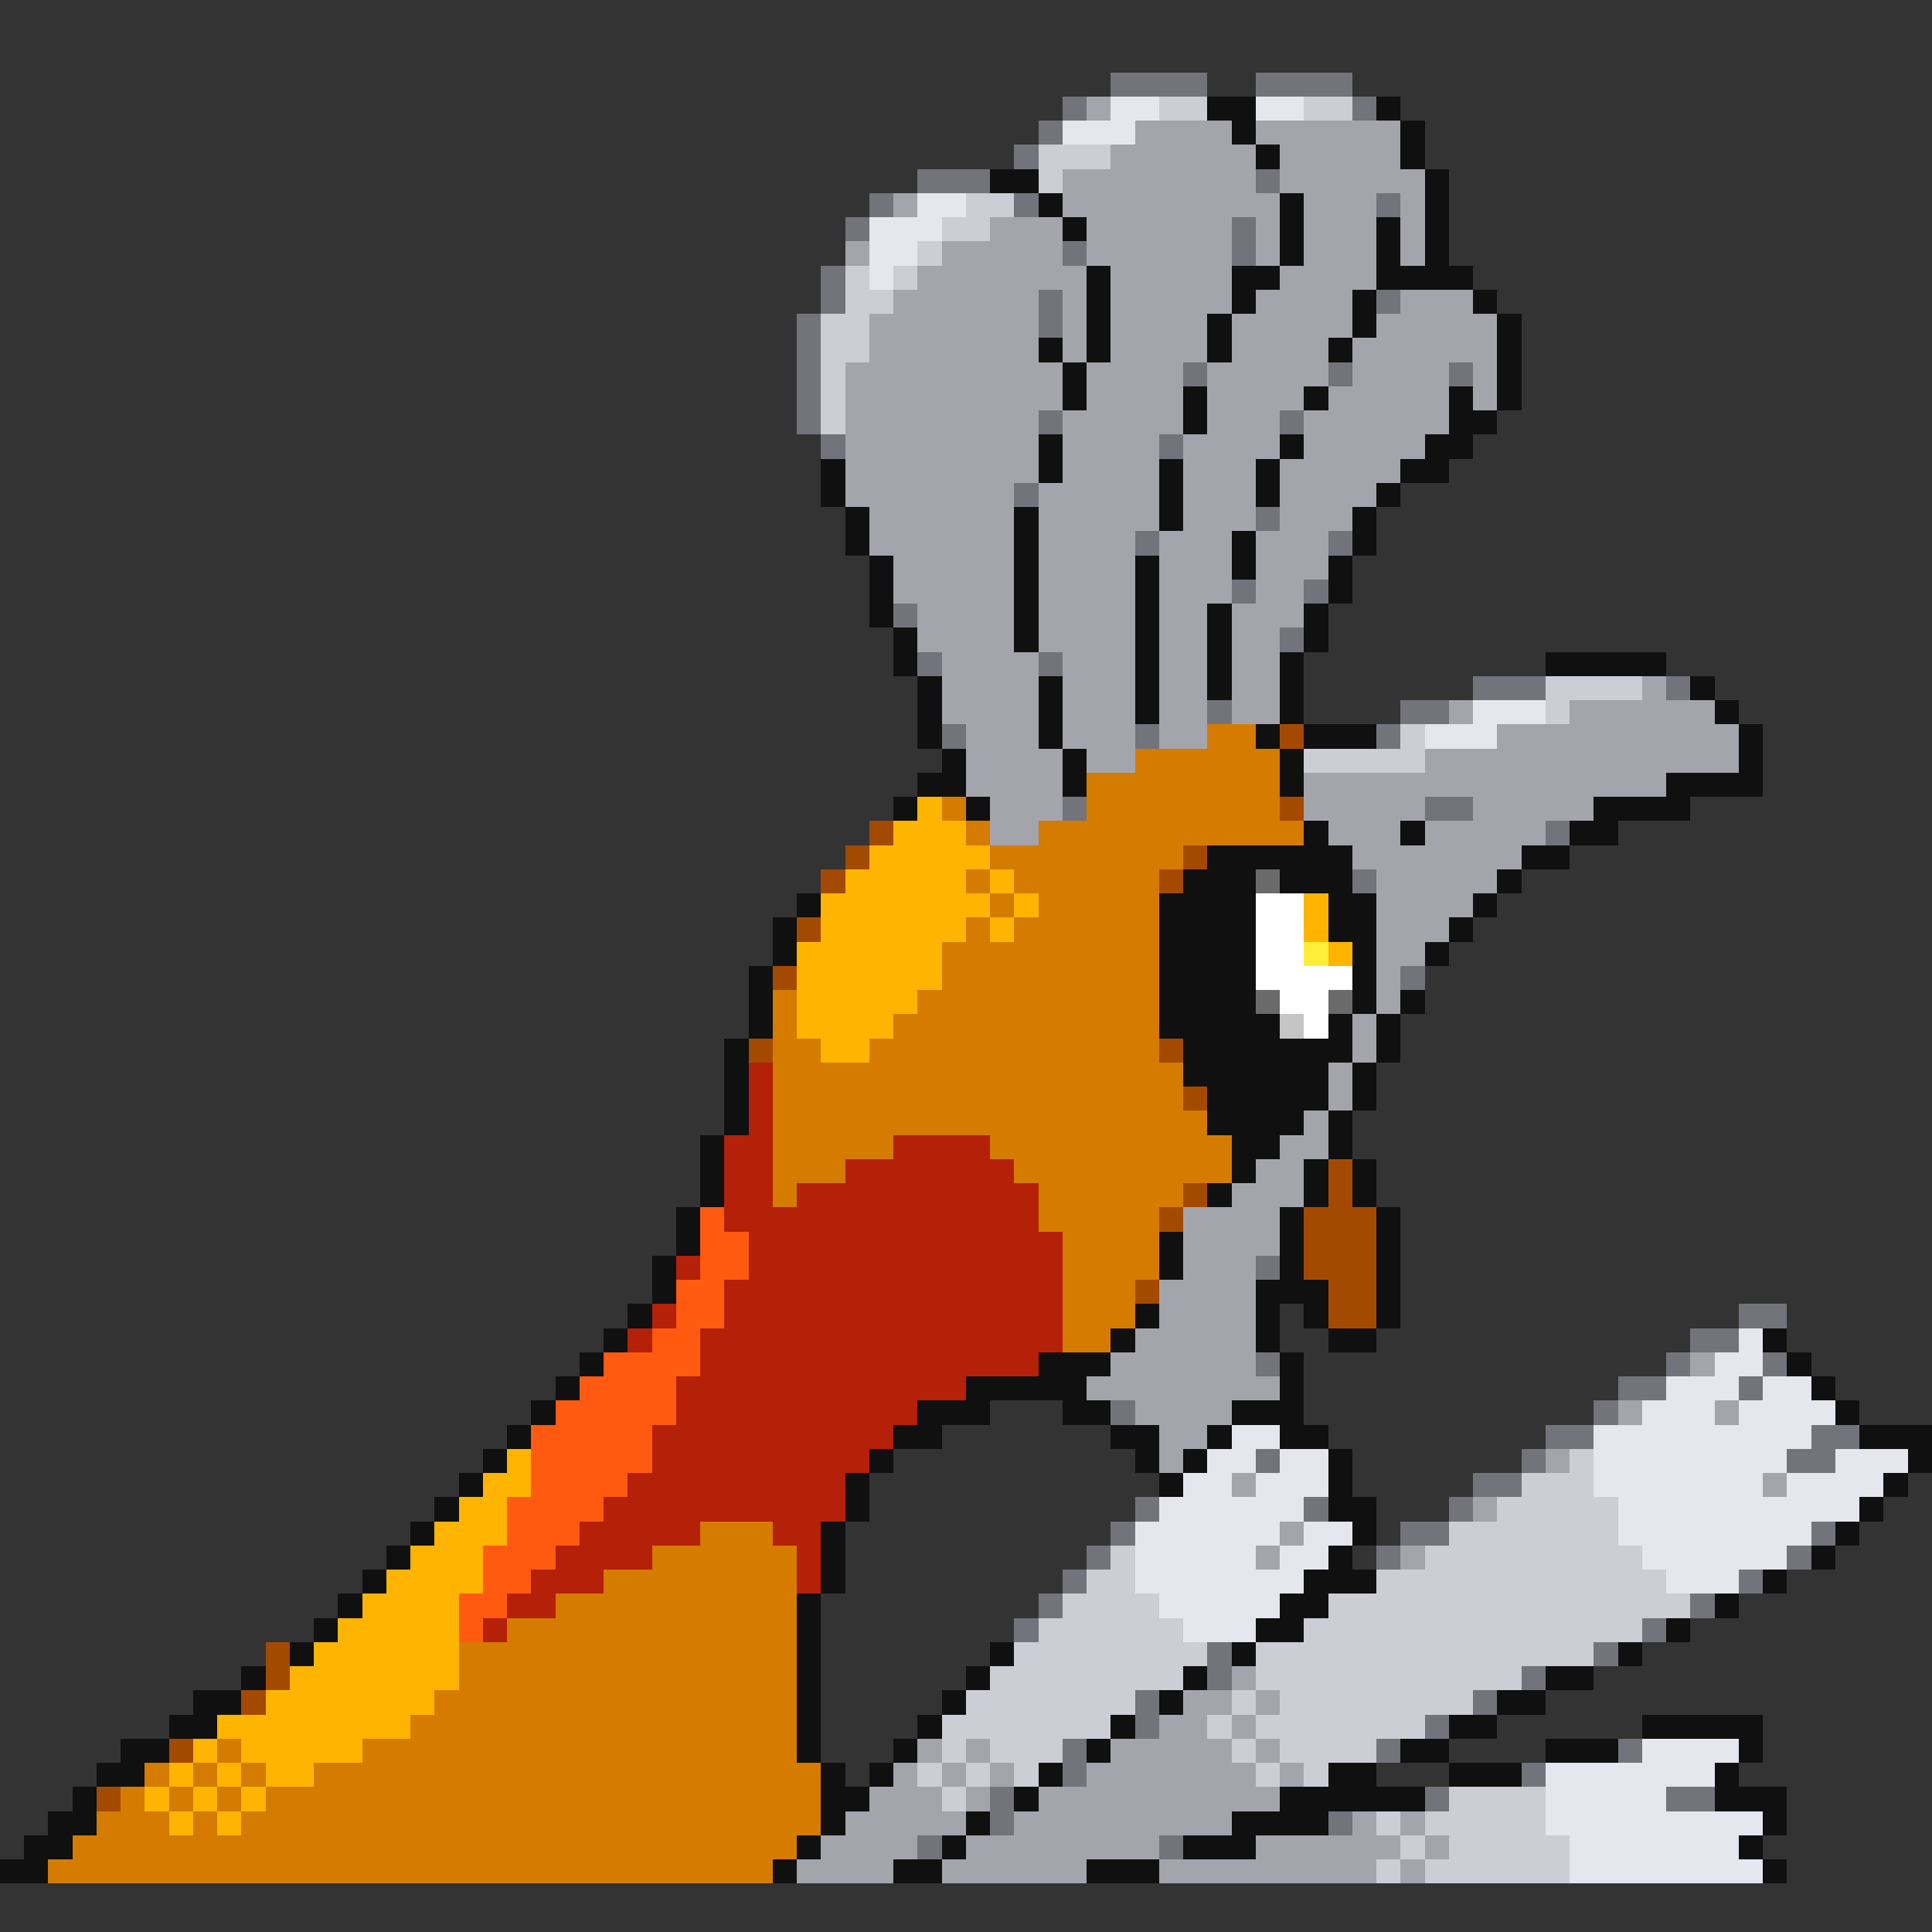 <svg xmlns="http://www.w3.org/2000/svg" viewBox="0 -0.5 80 80" shape-rendering="crispEdges">
<rect x="0" y="-0.5" width="80" height="80" fill="#333333" stroke="none"/>
<path stroke="#73737b" d="M46 3h4M52 3h4M44 4h1M56 4h1M43 5h1M42 6h1M38 7h3M52 7h1M36 8h1M42 8h1M57 8h1M35 9h1M51 9h1M44 10h1M51 10h1M34 11h1M34 12h1M43 12h1M57 12h1M33 13h1M43 13h1M33 14h1M33 15h1M49 15h1M55 15h1M60 15h1M33 16h1M33 17h1M43 17h1M53 17h1M34 18h1M48 18h1M42 20h1M52 21h1M47 22h1M55 22h1M51 24h1M54 24h1M37 25h1M53 26h1M38 27h1M43 27h1M61 28h3M69 28h1M50 29h1M58 29h2M39 30h1M47 30h1M57 30h1M44 33h1M59 33h2M64 34h1M56 36h1M58 40h1M52 52h1M72 54h2M70 55h2M52 56h1M69 56h1M73 56h1M67 57h2M72 57h1M46 58h1M66 58h1M64 59h2M75 59h2M52 60h1M63 60h1M74 60h2M61 61h2M47 62h1M54 62h1M60 62h1M46 63h1M58 63h2M75 63h1M45 64h1M57 64h1M74 64h1M44 65h1M72 65h1M43 66h1M70 66h1M42 67h1M68 67h1M50 68h1M66 68h1M50 69h1M63 69h1M47 70h1M61 70h1M47 71h1M59 71h1M44 72h1M57 72h1M67 72h1M44 73h1M63 73h1M41 74h1M59 74h1M69 74h2M41 75h1M55 75h1M38 76h1M48 76h1" />
<path stroke="#a4a4ac" d="M45 4h1M47 5h4M52 5h6M46 6h6M53 6h5M44 7h8M53 7h6M37 8h1M44 8h9M54 8h3M58 8h1M41 9h3M45 9h6M52 9h1M54 9h3M58 9h1M35 10h1M39 10h5M45 10h6M52 10h1M54 10h3M58 10h1M38 11h7M46 11h5M53 11h4M37 12h6M44 12h1M46 12h5M52 12h4M58 12h3M36 13h7M44 13h1M46 13h4M51 13h5M57 13h5M36 14h7M44 14h1M46 14h4M51 14h4M56 14h6M35 15h9M45 15h4M50 15h5M56 15h4M61 15h1M35 16h9M45 16h4M50 16h4M55 16h5M61 16h1M35 17h8M44 17h5M50 17h3M54 17h6M35 18h8M44 18h4M49 18h4M54 18h5M35 19h8M44 19h4M49 19h3M53 19h5M35 20h7M43 20h5M49 20h3M53 20h4M36 21h6M43 21h5M49 21h3M53 21h3M36 22h6M43 22h4M48 22h3M52 22h3M37 23h5M43 23h4M48 23h3M52 23h3M37 24h5M43 24h4M48 24h3M52 24h2M38 25h4M43 25h4M48 25h2M51 25h3M38 26h4M43 26h4M48 26h2M51 26h2M39 27h4M44 27h3M48 27h2M51 27h2M39 28h4M44 28h3M48 28h2M51 28h2M68 28h1M39 29h4M44 29h3M48 29h2M51 29h2M60 29h1M65 29h6M40 30h3M44 30h3M48 30h2M62 30h10M40 31h4M45 31h2M59 31h13M40 32h4M54 32h15M41 33h3M54 33h5M61 33h5M41 34h2M55 34h3M59 34h5M56 35h7M57 36h5M57 37h4M57 38h3M57 39h2M57 40h1M57 41h1M56 42h1M56 43h1M55 44h1M55 45h1M54 46h1M53 47h2M52 48h2M51 49h3M49 50h4M49 51h4M49 52h3M48 53h4M48 54h4M47 55h5M46 56h6M70 56h1M45 57h8M47 58h4M67 58h1M71 58h1M48 59h2M48 60h1M64 60h1M51 61h1M73 61h1M61 62h1M53 63h1M52 64h1M58 64h1M51 69h1M49 70h2M52 70h1M48 71h2M51 71h1M38 72h1M40 72h1M46 72h5M52 72h1M37 73h1M39 73h1M41 73h1M45 73h7M53 73h1M36 74h3M40 74h1M43 74h10M35 75h5M42 75h9M56 75h1M58 75h1M34 76h4M40 76h8M52 76h6M59 76h1M33 77h4M39 77h6M48 77h9M58 77h1" />
<path stroke="#e6e6ee" d="M46 4h2M52 4h2M44 5h3M38 8h2M36 9h3M36 10h2M36 11h1M61 29h3M59 30h3M72 55h1M71 56h2M69 57h3M73 57h2M68 58h3M72 58h4M51 59h2M66 59h9M50 60h2M53 60h2M66 60h8M76 60h3M49 61h2M52 61h3M66 61h7M74 61h4M48 62h6M67 62h10M47 63h6M54 63h2M67 63h8M47 64h5M53 64h2M68 64h6M47 65h7M69 65h3M48 66h5M49 67h3M68 72h4M64 73h7M64 74h5M64 75h9M65 76h7M65 77h8" />
<path stroke="#cdcdd5" d="M48 4h2M54 4h2M43 6h3M43 7h1M40 8h2M39 9h2M38 10h1M35 11h1M37 11h1M35 12h2M34 13h2M34 14h2M34 15h1M34 16h1M34 17h1M64 28h4M64 29h1M58 30h1M54 31h5M65 60h1M63 61h3M62 62h5M60 63h7M46 64h1M59 64h9M45 65h2M57 65h12M44 66h4M55 66h15M43 67h6M54 67h14M42 68h8M52 68h14M41 69h8M52 69h11M40 70h7M51 70h1M53 70h8M39 71h7M50 71h1M52 71h7M39 72h1M41 72h3M51 72h1M53 72h4M38 73h1M40 73h1M42 73h1M52 73h1M54 73h1M39 74h1M60 74h4M57 75h1M59 75h5M58 76h1M60 76h5M57 77h1M59 77h6" />
<path stroke="#101010" d="M50 4h2M57 4h1M51 5h1M58 5h1M52 6h1M58 6h1M41 7h2M59 7h1M43 8h1M53 8h1M59 8h1M44 9h1M53 9h1M57 9h1M59 9h1M53 10h1M57 10h1M59 10h1M45 11h1M51 11h2M57 11h4M45 12h1M51 12h1M56 12h1M61 12h1M45 13h1M50 13h1M56 13h1M62 13h1M43 14h1M45 14h1M50 14h1M55 14h1M62 14h1M44 15h1M62 15h1M44 16h1M49 16h1M54 16h1M60 16h1M62 16h1M49 17h1M60 17h2M43 18h1M53 18h1M59 18h2M34 19h1M43 19h1M48 19h1M52 19h1M58 19h2M34 20h1M48 20h1M52 20h1M57 20h1M35 21h1M42 21h1M48 21h1M56 21h1M35 22h1M42 22h1M51 22h1M56 22h1M36 23h1M42 23h1M47 23h1M51 23h1M55 23h1M36 24h1M42 24h1M47 24h1M55 24h1M36 25h1M42 25h1M47 25h1M50 25h1M54 25h1M37 26h1M42 26h1M47 26h1M50 26h1M54 26h1M37 27h1M47 27h1M50 27h1M53 27h1M64 27h5M38 28h1M43 28h1M47 28h1M50 28h1M53 28h1M70 28h1M38 29h1M43 29h1M47 29h1M53 29h1M71 29h1M38 30h1M43 30h1M52 30h1M54 30h3M72 30h1M39 31h1M44 31h1M53 31h1M72 31h1M38 32h2M44 32h1M53 32h1M69 32h4M37 33h1M40 33h1M66 33h4M54 34h1M58 34h1M65 34h2M50 35h6M63 35h2M49 36h3M53 36h3M62 36h1M33 37h1M48 37h4M55 37h2M61 37h1M32 38h1M48 38h4M55 38h2M60 38h1M32 39h1M48 39h4M56 39h1M59 39h1M31 40h1M48 40h4M56 40h1M31 41h1M48 41h4M56 41h1M58 41h1M31 42h1M48 42h5M55 42h1M57 42h1M30 43h1M49 43h7M57 43h1M30 44h1M49 44h6M56 44h1M30 45h1M50 45h5M56 45h1M30 46h1M50 46h4M55 46h1M29 47h1M51 47h2M55 47h1M29 48h1M51 48h1M54 48h1M56 48h1M29 49h1M50 49h1M54 49h1M56 49h1M28 50h1M53 50h1M57 50h1M28 51h1M48 51h1M53 51h1M57 51h1M27 52h1M48 52h1M53 52h1M57 52h1M27 53h1M52 53h3M57 53h1M26 54h1M47 54h1M52 54h1M54 54h1M57 54h1M25 55h1M46 55h1M52 55h1M55 55h2M73 55h1M24 56h1M43 56h3M53 56h1M74 56h1M23 57h1M40 57h5M53 57h1M75 57h1M22 58h1M38 58h3M44 58h2M51 58h3M76 58h1M21 59h1M37 59h2M46 59h2M50 59h1M53 59h2M77 59h3M20 60h1M36 60h1M47 60h1M49 60h1M55 60h1M79 60h1M19 61h1M35 61h1M48 61h1M55 61h1M78 61h1M18 62h1M35 62h1M55 62h2M77 62h1M17 63h1M34 63h1M56 63h1M76 63h1M16 64h1M34 64h1M55 64h1M75 64h1M15 65h1M34 65h1M54 65h3M73 65h1M14 66h1M33 66h1M53 66h2M71 66h1M13 67h1M33 67h1M52 67h2M69 67h1M12 68h1M33 68h1M41 68h1M51 68h1M67 68h1M10 69h1M33 69h1M40 69h1M49 69h1M64 69h2M8 70h2M33 70h1M39 70h1M48 70h1M62 70h2M7 71h2M33 71h1M38 71h1M46 71h1M60 71h2M68 71h5M5 72h2M33 72h1M37 72h1M45 72h1M58 72h2M64 72h3M72 72h1M4 73h2M34 73h1M36 73h1M43 73h1M55 73h2M60 73h3M71 73h1M3 74h1M34 74h2M42 74h1M53 74h6M71 74h3M2 75h2M34 75h1M40 75h1M51 75h4M73 75h1M1 76h2M33 76h1M39 76h1M49 76h3M72 76h1M0 77h2M32 77h1M37 77h2M45 77h3M73 77h1" />
<path stroke="#d57b00" d="M50 30h2M47 31h6M45 32h8M39 33h1M45 33h8M40 34h1M43 34h11M41 35h8M40 36h1M42 36h6M41 37h1M43 37h5M40 38h1M42 38h6M39 39h9M39 40h9M32 41h1M38 41h10M32 42h1M37 42h11M32 43h2M36 43h12M32 44h17M32 45h17M32 46h18M32 47h5M41 47h10M32 48h3M42 48h9M32 49h1M43 49h6M43 50h5M44 51h4M44 52h4M44 53h3M44 54h3M44 55h2M29 63h3M27 64h6M25 65h8M23 66h10M21 67h12M19 68h14M19 69h14M18 70h15M17 71h16M9 72h1M15 72h18M6 73h1M8 73h1M10 73h1M13 73h21M5 74h1M7 74h1M9 74h1M11 74h23M4 75h3M8 75h1M10 75h24M3 76h30M2 77h30" />
<path stroke="#a44a00" d="M53 30h1M53 33h1M36 34h1M35 35h1M49 35h1M34 36h1M48 36h1M33 38h1M32 40h1M31 43h1M48 43h1M49 45h1M55 48h1M49 49h1M55 49h1M48 50h1M54 50h3M54 51h3M54 52h3M47 53h1M55 53h2M55 54h2M11 68h1M11 69h1M10 70h1M7 72h1M4 74h1" />
<path stroke="#ffb400" d="M38 33h1M37 34h3M36 35h5M35 36h5M41 36h1M34 37h7M42 37h1M54 37h1M34 38h6M41 38h1M54 38h1M33 39h6M55 39h1M33 40h6M33 41h5M33 42h4M34 43h2M21 60h1M20 61h2M19 62h2M18 63h3M17 64h3M16 65h4M15 66h4M14 67h5M13 68h6M12 69h7M11 70h7M9 71h8M8 72h1M10 72h5M7 73h1M9 73h1M11 73h2M6 74h1M8 74h1M10 74h1M7 75h1M9 75h1" />
<path stroke="#6a6a6a" d="M52 36h1M52 41h1M55 41h1" />
<path stroke="#ffffff" d="M52 37h2M52 38h2M52 39h2M52 40h4M53 41h2M54 42h1" />
<path stroke="#ffee39" d="M54 39h1" />
<path stroke="#c5c5c5" d="M53 42h1" />
<path stroke="#b42008" d="M31 44h1M31 45h1M31 46h1M30 47h2M37 47h4M30 48h2M35 48h7M30 49h2M33 49h10M30 50h13M31 51h13M28 52h1M31 52h13M30 53h14M27 54h1M30 54h14M26 55h1M29 55h15M29 56h14M28 57h12M28 58h10M27 59h10M27 60h9M26 61h9M25 62h10M24 63h5M32 63h2M23 64h4M33 64h1M22 65h3M33 65h1M21 66h2M20 67h1" />
<path stroke="#ff5a10" d="M29 50h1M29 51h2M29 52h2M28 53h2M28 54h2M27 55h2M25 56h4M24 57h4M23 58h5M22 59h5M22 60h5M22 61h4M21 62h4M21 63h3M20 64h3M20 65h2M19 66h2M19 67h1" />
</svg>